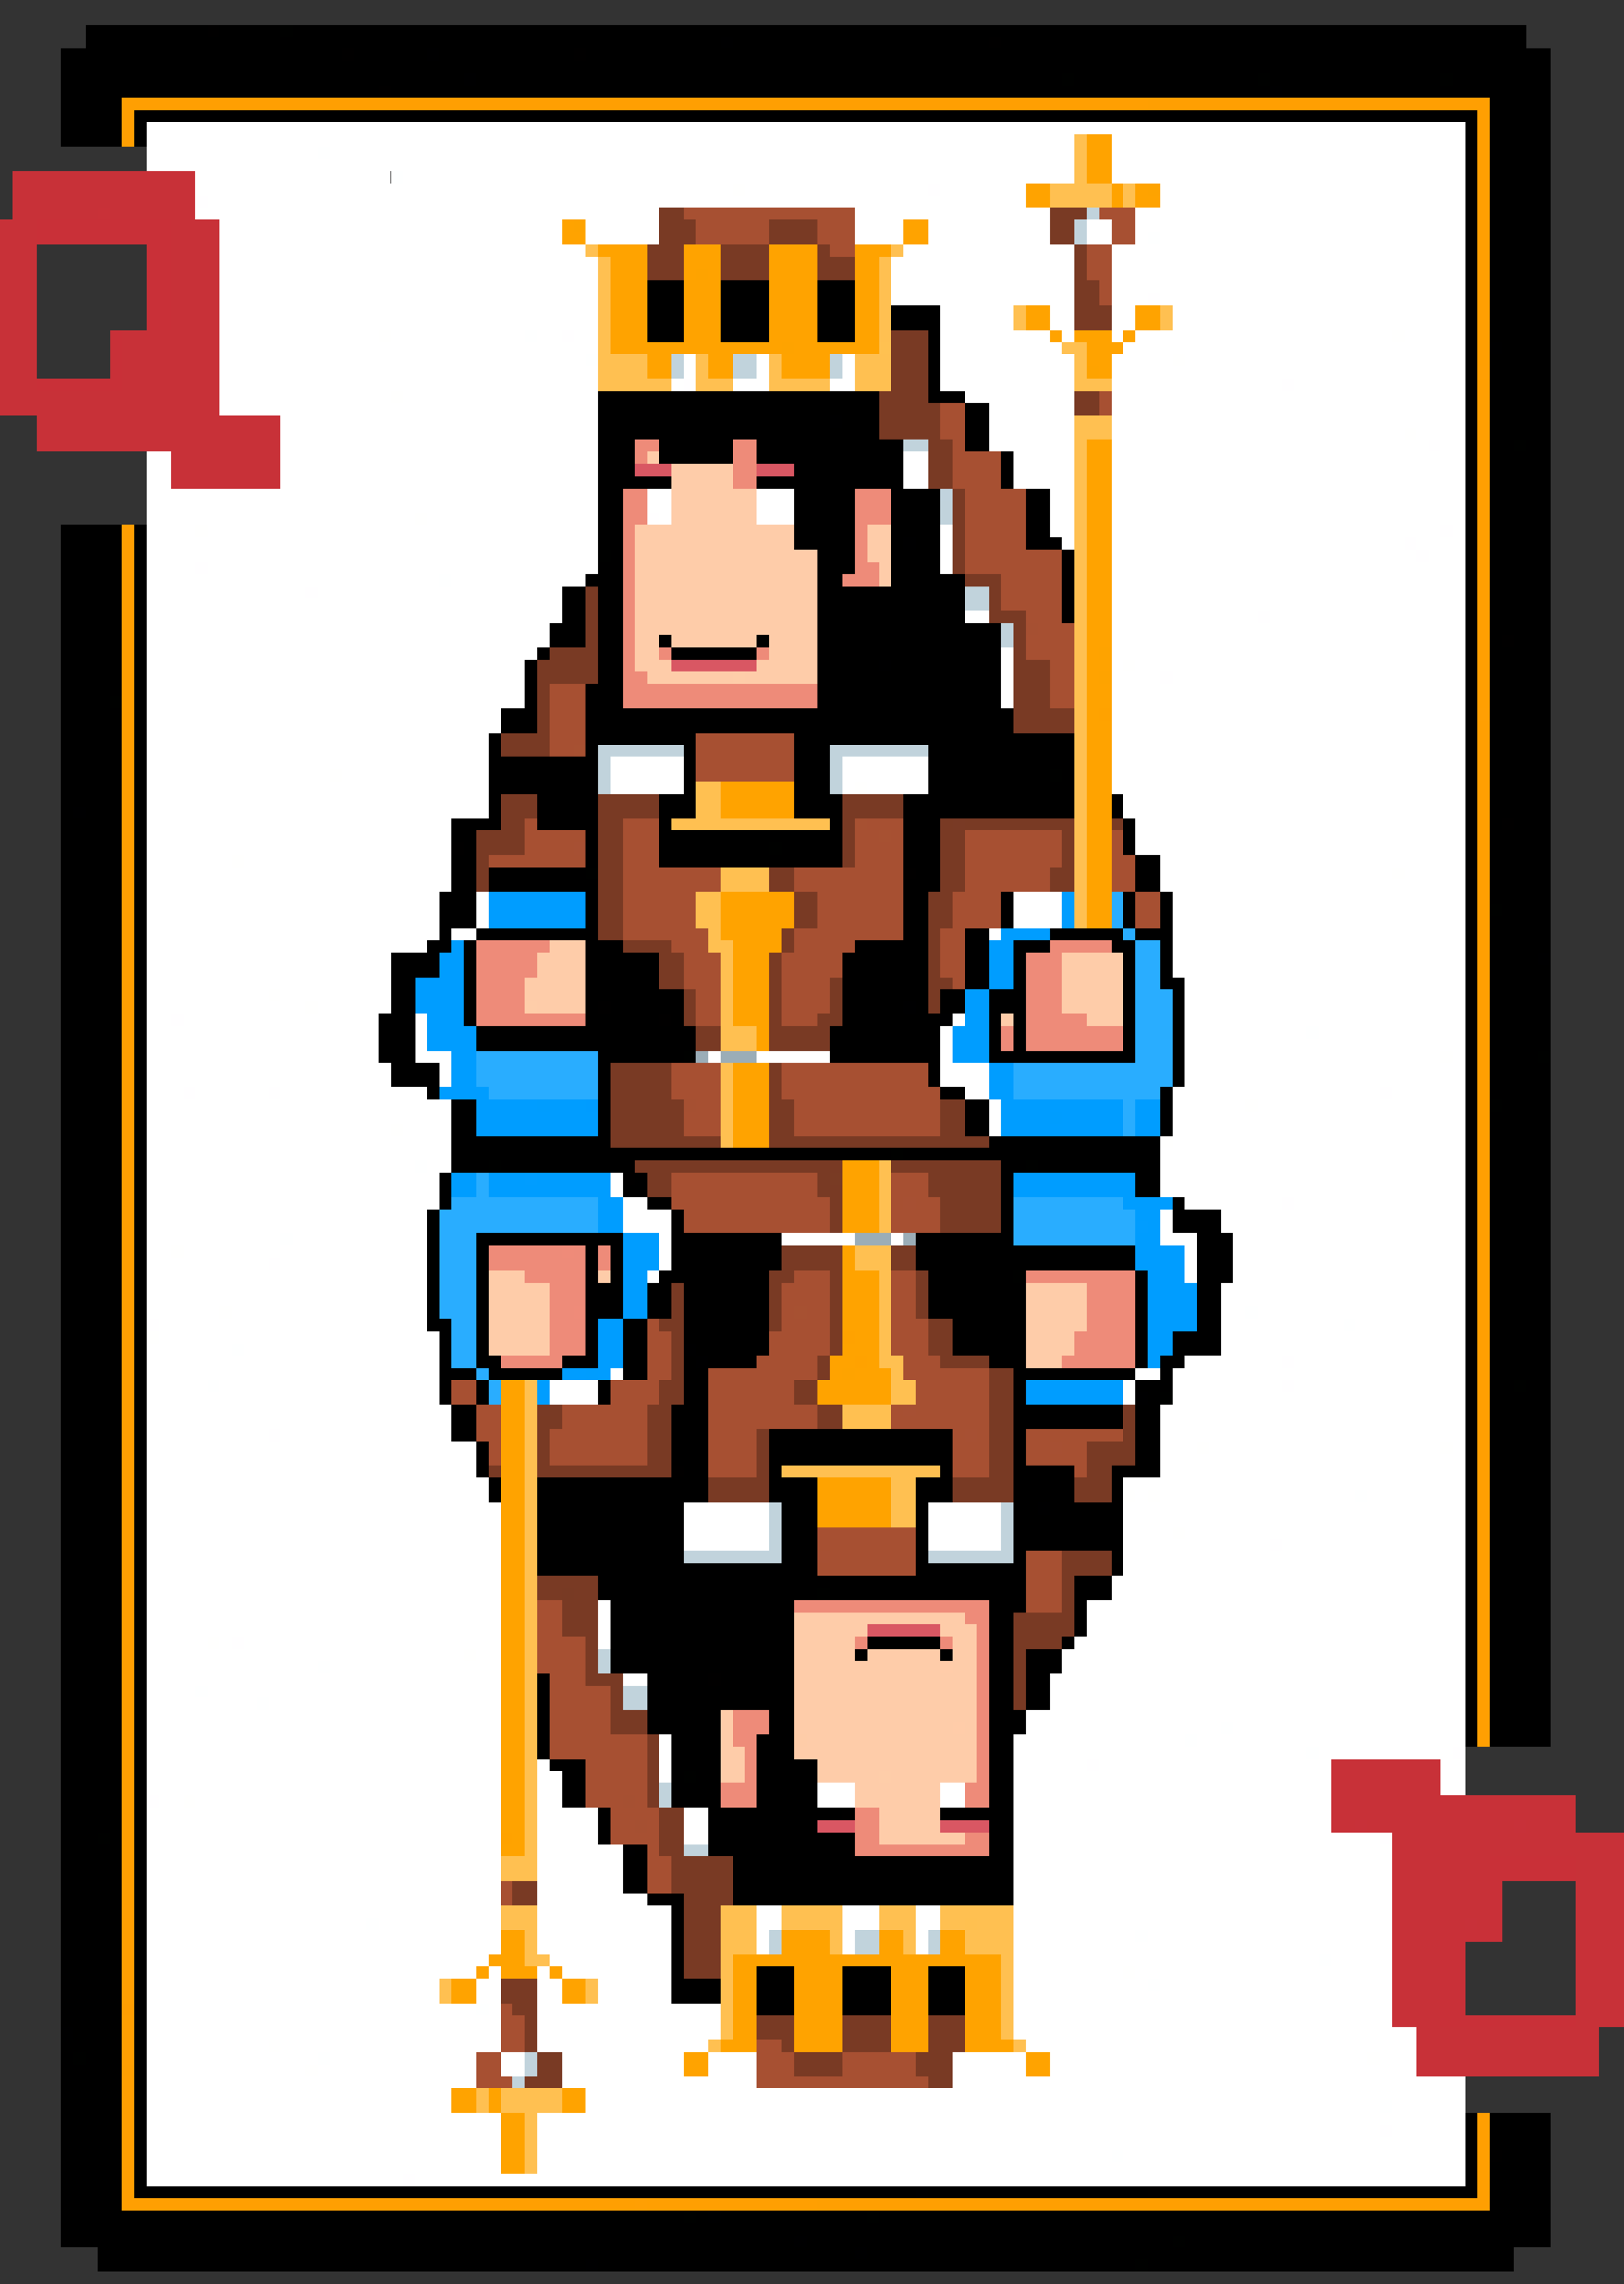 <svg xmlns="http://www.w3.org/2000/svg" viewBox="0 -0.5 133 187" shape-rendering="crispEdges">
<rect x="0" y="-0.5" width="133" height="187" fill="#333333" stroke="none"/>
<path stroke="#000000" d="M7 2h10M18 2h5M24 2h101M7 3h52M60 3h21M82 3h43M5 4h23M29 4h6M36 4h11M48 4h79M5 5h122M5 6h33M39 6h48M88 6h15M104 6h14M119 6h8M5 7h26M32 7h72M105 7h22M5 8h5M122 8h5M5 9h5M11 9h110M122 9h5M5 10h5M11 10h1M120 10h1M122 10h5M5 11h5M11 11h1M120 11h1M122 11h5M122 12h5M120 13h1M122 13h5M120 14h1M122 14h5M120 15h1M122 15h5M120 16h1M122 16h5M120 17h1M122 17h5M120 18h1M122 18h5M120 19h1M122 19h5M120 20h1M122 20h5M120 21h1M122 21h5M120 22h1M122 22h5M53 23h3M59 23h4M67 23h3M120 23h1M122 23h5M53 24h3M59 24h4M67 24h3M120 24h1M122 24h5M53 25h3M59 25h4M67 25h3M73 25h4M120 25h1M122 25h5M53 26h3M59 26h4M67 26h3M73 26h4M120 26h1M122 26h5M53 27h3M59 27h4M67 27h3M76 27h1M120 27h1M122 27h5M76 28h1M120 28h1M123 28h4M76 29h1M120 29h1M122 29h5M76 30h1M120 30h1M122 30h5M76 31h1M120 31h1M122 31h5M49 32h23M76 32h3M120 32h1M122 32h5M49 33h23M79 33h2M120 33h1M122 33h5M49 34h19M69 34h3M79 34h2M120 34h1M122 34h5M49 35h23M79 35h2M120 35h1M122 35h5M49 36h3M54 36h6M62 36h12M79 36h2M120 36h1M122 36h2M125 36h2M49 37h3M54 37h6M62 37h12M82 37h1M120 37h1M122 37h5M49 38h3M65 38h9M82 38h1M120 38h1M122 38h5M49 39h6M62 39h12M82 39h1M120 39h1M122 39h5M49 40h2M65 40h5M73 40h4M84 40h2M120 40h1M122 40h5M49 41h2M65 41h5M73 41h4M84 41h2M120 41h1M122 41h5M49 42h2M65 42h5M73 42h4M84 42h2M120 42h1M122 42h5M5 43h5M11 43h1M49 43h2M65 43h5M73 43h4M84 43h2M120 43h1M122 43h5M5 44h5M11 44h1M49 44h2M65 44h5M73 44h1M75 44h2M84 44h3M120 44h1M122 44h5M5 45h5M11 45h1M50 45h1M67 45h3M73 45h4M87 45h1M120 45h1M122 45h5M5 46h5M11 46h1M49 46h2M67 46h3M73 46h4M87 46h1M120 46h1M122 46h5M5 47h5M11 47h1M48 47h3M67 47h2M73 47h6M87 47h1M120 47h1M122 47h5M5 48h5M11 48h1M46 48h2M49 48h2M67 48h12M87 48h1M120 48h1M122 48h5M5 49h5M11 49h1M46 49h2M49 49h2M67 49h12M87 49h1M120 49h1M122 49h5M5 50h5M11 50h1M46 50h2M49 50h2M67 50h12M87 50h1M120 50h1M122 50h5M5 51h5M11 51h1M45 51h3M49 51h2M67 51h15M120 51h1M122 51h5M5 52h5M11 52h1M45 52h3M49 52h2M54 52h1M62 52h1M67 52h15M120 52h1M122 52h1M124 52h3M5 53h5M11 53h1M44 53h1M49 53h2M55 53h7M67 53h15M120 53h1M122 53h5M5 54h5M11 54h1M43 54h1M49 54h2M67 54h5M73 54h9M120 54h1M122 54h5M5 55h5M11 55h1M43 55h1M49 55h2M67 55h15M120 55h1M122 55h5M5 56h5M11 56h1M43 56h1M48 56h3M67 56h15M120 56h1M122 56h5M5 57h4M11 57h1M43 57h1M48 57h3M67 57h15M120 57h1M122 57h5M5 58h5M11 58h1M41 58h3M48 58h35M120 58h1M122 58h5M5 59h5M11 59h1M41 59h3M48 59h35M120 59h1M122 59h5M5 60h5M11 60h1M40 60h1M48 60h9M65 60h23M120 60h1M122 60h5M5 61h5M11 61h1M40 61h1M48 61h1M56 61h1M65 61h3M76 61h12M120 61h1M122 61h5M5 62h5M11 62h1M40 62h9M56 62h1M65 62h3M76 62h12M120 62h1M122 62h5M5 63h5M11 63h1M40 63h9M56 63h1M65 63h3M76 63h10M87 63h1M120 63h1M122 63h5M5 64h5M11 64h1M40 64h9M56 64h1M65 64h3M76 64h12M120 64h1M122 64h5M5 65h5M11 65h1M40 65h1M44 65h5M54 65h3M65 65h4M74 65h14M91 65h1M120 65h1M122 65h5M5 66h1M7 66h3M11 66h1M40 66h1M44 66h5M54 66h3M65 66h4M74 66h14M91 66h1M120 66h1M122 66h5M5 67h5M11 67h1M37 67h4M44 67h5M54 67h1M68 67h1M74 67h3M92 67h1M120 67h1M122 67h1M124 67h3M5 68h5M11 68h1M37 68h2M48 68h1M54 68h15M74 68h3M92 68h1M120 68h1M122 68h5M5 69h5M11 69h1M38 69h1M48 69h1M54 69h9M64 69h5M74 69h3M92 69h1M120 69h1M122 69h5M5 70h5M11 70h1M37 70h2M48 70h1M54 70h15M74 70h3M93 70h2M120 70h1M122 70h5M5 71h5M11 71h1M37 71h2M40 71h8M75 71h2M93 71h2M122 71h5M5 72h5M11 72h1M37 72h2M40 72h9M74 72h3M93 72h2M120 72h1M122 72h5M5 73h5M11 73h1M36 73h3M48 73h1M74 73h2M82 73h1M95 73h1M120 73h1M122 73h5M5 74h5M11 74h1M36 74h3M48 74h1M74 74h2M82 74h1M92 74h1M95 74h1M120 74h1M123 74h4M5 75h5M11 75h1M36 75h3M48 75h1M74 75h2M82 75h1M92 75h1M95 75h1M120 75h1M122 75h5M5 76h5M11 76h1M36 76h1M39 76h10M74 76h2M79 76h2M86 76h6M93 76h3M120 76h1M122 76h5M5 77h5M11 77h1M35 77h2M38 77h1M48 77h3M70 77h6M79 77h2M83 77h2M91 77h2M95 77h1M120 77h1M122 77h5M5 78h5M11 78h1M32 78h4M38 78h1M48 78h6M69 78h7M79 78h2M83 78h1M92 78h1M95 78h1M120 78h1M122 78h4M5 79h5M11 79h1M32 79h4M38 79h1M48 79h6M69 79h7M79 79h2M83 79h1M92 79h1M95 79h1M120 79h1M122 79h5M5 80h5M11 80h1M32 80h2M38 80h1M48 80h6M69 80h7M79 80h2M83 80h1M92 80h1M95 80h2M120 80h1M122 80h5M5 81h5M11 81h1M32 81h2M38 81h1M48 81h8M69 81h7M77 81h2M81 81h3M92 81h1M96 81h1M120 81h1M122 81h5M5 82h5M11 82h1M32 82h2M38 82h1M48 82h1M50 82h6M69 82h5M75 82h1M77 82h2M81 82h3M92 82h1M96 82h1M120 82h1M122 82h5M5 83h5M11 83h1M31 83h3M38 83h1M48 83h6M55 83h1M69 83h8M81 83h1M83 83h1M92 83h1M96 83h1M120 83h1M122 83h5M5 84h5M11 84h1M31 84h3M39 84h18M68 84h9M81 84h1M83 84h1M92 84h1M96 84h1M120 84h1M122 84h5M5 85h5M11 85h1M31 85h3M39 85h18M68 85h9M81 85h1M83 85h1M92 85h1M96 85h1M120 85h1M122 85h5M5 86h5M11 86h1M31 86h3M49 86h7M68 86h9M81 86h12M96 86h1M120 86h1M122 86h4M5 87h5M11 87h1M32 87h4M49 87h1M76 87h1M96 87h1M120 87h1M122 87h5M5 88h5M11 88h1M32 88h4M49 88h1M76 88h1M96 88h1M120 88h1M122 88h5M5 89h5M11 89h1M35 89h1M49 89h1M77 89h2M95 89h1M120 89h1M122 89h5M5 90h5M11 90h1M37 90h2M49 90h1M79 90h2M95 90h1M120 90h1M123 90h4M5 91h5M11 91h1M37 91h2M49 91h1M79 91h2M95 91h1M120 91h1M122 91h5M5 92h5M11 92h1M37 92h2M49 92h1M79 92h2M95 92h1M120 92h1M122 92h5M5 93h5M11 93h1M37 93h13M81 93h14M120 93h1M122 93h5M5 94h5M11 94h1M37 94h36M74 94h21M120 94h1M122 94h5M5 95h5M11 95h1M37 95h3M41 95h11M82 95h2M85 95h10M120 95h1M122 95h5M5 96h5M11 96h1M36 96h1M52 96h1M82 96h1M93 96h2M120 96h1M122 96h5M5 97h5M11 97h1M36 97h1M51 97h2M82 97h1M93 97h2M120 97h1M122 97h5M5 98h5M11 98h1M36 98h1M53 98h2M82 98h1M96 98h1M120 98h1M122 98h5M5 99h5M11 99h1M35 99h1M55 99h1M82 99h1M96 99h4M120 99h1M122 99h5M5 100h5M11 100h1M35 100h1M55 100h1M82 100h1M96 100h4M120 100h1M122 100h5M5 101h5M11 101h1M35 101h1M39 101h12M55 101h9M75 101h8M98 101h3M120 101h1M122 101h5M5 102h5M11 102h1M35 102h1M39 102h1M48 102h1M50 102h1M55 102h9M75 102h18M98 102h3M120 102h1M122 102h5M5 103h5M11 103h1M35 103h1M39 103h1M48 103h1M50 103h1M55 103h9M75 103h18M98 103h3M120 103h1M122 103h5M5 104h5M11 104h1M35 104h1M39 104h1M48 104h1M50 104h1M54 104h9M76 104h7M93 104h1M98 104h3M120 104h1M122 104h5M5 105h5M11 105h1M35 105h1M39 105h1M48 105h3M53 105h2M56 105h7M76 105h8M93 105h1M98 105h2M120 105h1M122 105h5M5 106h5M11 106h1M35 106h1M39 106h1M48 106h3M53 106h2M56 106h7M76 106h8M93 106h1M98 106h2M120 106h1M122 106h5M5 107h5M11 107h1M35 107h1M39 107h1M48 107h3M53 107h2M56 107h7M76 107h8M93 107h1M98 107h2M120 107h1M122 107h5M5 108h5M11 108h1M35 108h2M39 108h1M48 108h1M51 108h2M56 108h7M78 108h6M93 108h1M98 108h2M120 108h1M122 108h5M5 109h5M11 109h1M36 109h1M39 109h1M48 109h1M51 109h2M56 109h7M78 109h6M93 109h1M96 109h4M120 109h1M122 109h5M5 110h5M11 110h1M36 110h1M39 110h1M48 110h1M51 110h2M57 110h6M78 110h6M93 110h1M96 110h4M122 110h5M5 111h5M11 111h1M36 111h1M39 111h2M46 111h3M51 111h2M56 111h1M58 111h4M81 111h3M93 111h1M95 111h2M120 111h1M122 111h5M5 112h5M11 112h1M36 112h3M40 112h6M51 112h2M56 112h2M83 112h10M95 112h1M120 112h1M122 112h5M5 113h5M11 113h1M36 113h1M39 113h1M49 113h1M56 113h2M83 113h1M93 113h3M120 113h1M122 113h2M125 113h2M5 114h5M11 114h1M36 114h1M39 114h1M49 114h1M56 114h2M83 114h1M94 114h1M120 114h1M122 114h5M5 115h5M11 115h1M37 115h2M55 115h3M83 115h9M93 115h2M120 115h1M122 115h5M5 116h5M11 116h1M37 116h2M55 116h3M83 116h9M93 116h2M120 116h1M122 116h5M5 117h5M11 117h1M37 117h2M55 117h3M63 117h15M83 117h1M93 117h2M120 117h1M122 117h5M5 118h5M11 118h1M39 118h1M55 118h3M63 118h15M83 118h1M93 118h2M120 118h1M122 118h5M5 119h5M11 119h1M39 119h1M55 119h3M63 119h15M83 119h1M93 119h2M120 119h1M122 119h5M5 120h5M11 120h1M39 120h1M56 120h2M63 120h1M77 120h1M83 120h5M91 120h4M120 120h1M122 120h5M5 121h5M11 121h1M40 121h1M44 121h14M63 121h4M75 121h3M83 121h5M91 121h1M120 121h1M122 121h5M5 122h5M11 122h1M40 122h1M44 122h14M63 122h4M75 122h3M83 122h5M91 122h1M120 122h1M122 122h5M5 123h5M11 123h1M44 123h12M64 123h3M75 123h1M83 123h2M86 123h6M120 123h1M122 123h5M5 124h5M11 124h1M44 124h12M64 124h3M75 124h1M83 124h9M120 124h1M122 124h5M5 125h5M11 125h1M44 125h12M64 125h3M75 125h1M83 125h9M120 125h1M122 125h5M5 126h5M11 126h1M44 126h12M64 126h3M75 126h1M83 126h9M120 126h1M122 126h5M5 127h5M11 127h1M44 127h12M64 127h3M75 127h1M83 127h1M120 127h1M122 127h5M5 128h5M11 128h1M44 128h23M75 128h9M91 128h1M120 128h1M122 128h5M5 129h5M11 129h1M49 129h35M88 129h3M120 129h1M122 129h5M5 130h5M11 130h1M49 130h18M68 130h16M88 130h3M120 130h1M122 130h5M5 131h5M11 131h1M50 131h15M81 131h3M88 131h1M120 131h1M122 131h5M5 132h5M11 132h1M50 132h15M81 132h2M88 132h1M120 132h1M122 132h5M5 133h5M11 133h1M50 133h15M81 133h2M88 133h1M120 133h1M122 133h5M5 134h5M11 134h1M50 134h15M71 134h6M81 134h2M87 134h1M120 134h1M122 134h5M5 135h5M11 135h1M50 135h15M70 135h1M77 135h1M81 135h2M84 135h3M120 135h1M122 135h5M5 136h5M11 136h1M50 136h15M81 136h2M84 136h3M120 136h1M122 136h5M5 137h5M11 137h1M44 137h1M53 137h5M59 137h6M81 137h2M84 137h2M120 137h1M122 137h5M5 138h5M11 138h1M44 138h1M53 138h12M81 138h2M84 138h2M120 138h1M122 138h5M5 139h5M11 139h1M44 139h1M53 139h12M81 139h2M84 139h2M120 139h1M122 139h5M5 140h5M11 140h1M44 140h1M53 140h6M63 140h2M81 140h3M120 140h1M122 140h5M5 141h5M11 141h1M44 141h1M53 141h6M63 141h2M81 141h3M120 141h1M122 141h5M5 142h5M11 142h1M44 142h1M55 142h4M62 142h3M81 142h2M120 142h1M122 142h5M5 143h5M11 143h1M44 143h1M55 143h4M62 143h3M81 143h2M5 144h5M11 144h1M45 144h3M55 144h4M62 144h5M81 144h2M5 145h5M11 145h1M46 145h2M55 145h1M57 145h2M62 145h5M81 145h2M5 146h5M11 146h1M46 146h2M55 146h4M62 146h5M81 146h2M5 147h5M11 147h1M46 147h2M55 147h4M62 147h5M81 147h2M5 148h5M11 148h1M49 148h1M58 148h11M77 148h6M5 149h5M11 149h1M49 149h1M58 149h9M81 149h2M5 150h3M9 150h1M11 150h1M49 150h1M58 150h12M81 150h2M5 151h5M11 151h1M52 151h1M58 151h12M81 151h2M5 152h5M11 152h1M51 152h2M60 152h23M5 153h5M11 153h1M51 153h2M60 153h23M5 154h5M11 154h1M51 154h2M60 154h23M5 155h5M11 155h1M53 155h3M60 155h23M5 156h5M11 156h1M55 156h1M5 157h5M11 157h1M55 157h1M5 158h5M11 158h1M55 158h1M5 159h5M11 159h1M55 159h1M5 160h5M11 160h1M55 160h1M5 161h5M11 161h1M55 161h1M62 161h3M69 161h4M76 161h3M5 162h5M11 162h1M55 162h4M62 162h3M69 162h4M76 162h3M5 163h5M11 163h1M55 163h4M62 163h3M69 163h4M76 163h3M5 164h5M11 164h1M62 164h3M69 164h4M76 164h3M5 165h5M11 165h1M6 166h4M11 166h1M5 167h5M11 167h1M5 168h1M7 168h3M11 168h1M5 169h5M11 169h1M5 170h5M11 170h1M5 171h5M11 171h1M5 172h5M11 172h1M5 173h5M11 173h1M120 173h1M122 173h5M5 174h5M11 174h1M120 174h1M122 174h5M5 175h5M11 175h1M120 175h1M122 175h5M5 176h5M11 176h1M120 176h1M123 176h4M5 177h5M11 177h1M120 177h1M122 177h5M5 178h5M11 178h1M120 178h1M122 178h5M5 179h5M11 179h64M76 179h18M95 179h26M122 179h5M5 180h5M122 180h5M5 181h51M57 181h1M59 181h12M72 181h55M5 182h122M5 183h60M66 183h30M97 183h30M8 184h62M71 184h53M8 185h40M49 185h44M94 185h30" />
<path stroke="#010000" d="M17 2h1M81 3h1M28 4h1M47 4h1M31 7h1M120 12h1M123 52h1M123 67h1M37 69h1M74 71h1M120 71h1M92 73h1M49 82h1M54 83h1M51 96h1M55 120h1M58 137h1M69 148h1M122 176h1M94 179h1" />
<path stroke="#000100" d="M23 2h1M87 6h1M103 6h1M118 6h1M124 36h1M49 45h1M9 57h1M86 63h1M63 69h1M48 71h1M122 74h1M56 86h1M126 86h1M122 90h1M73 94h1M40 95h1M84 95h1M83 104h1M124 113h1M95 114h1M91 127h1M67 130h1M56 145h1M8 150h1M6 168h1M56 181h1M71 181h1M96 183h1M93 185h1" />
<path stroke="#000001" d="M59 3h1M35 4h1M38 6h1M104 7h1M122 28h1M68 34h1M74 44h1M72 54h1M6 66h1M85 77h1M126 78h1M74 82h1M77 83h1M56 110h1M120 110h1M57 111h1M93 114h1M85 123h1M51 151h1M5 166h1M75 179h1M58 181h1M65 183h1M70 184h1M48 185h1" />
<path stroke="#ff9f02" d="M10 8h84M95 8h27M10 9h1M121 9h1M10 10h1M121 10h1M10 11h1M121 11h1M121 12h1M121 13h1M121 14h1M121 15h1M121 16h1M121 17h1M121 18h1M121 19h1M121 20h1M121 21h1M121 22h1M121 23h1M121 24h1M121 25h1M121 26h1M121 27h1M121 28h1M121 29h1M121 31h1M121 32h1M121 33h1M121 34h1M121 35h1M121 36h1M121 37h1M121 38h1M121 39h1M121 40h1M121 41h1M121 42h1M10 43h1M121 43h1M10 44h1M121 44h1M10 45h1M121 45h1M10 46h1M121 46h1M10 47h1M121 47h1M10 48h1M121 48h1M10 49h1M121 49h1M10 50h1M121 50h1M10 51h1M121 51h1M10 52h1M121 52h1M10 53h1M121 53h1M10 54h1M121 54h1M10 55h1M121 55h1M10 56h1M121 56h1M10 57h1M121 57h1M10 58h1M10 59h1M121 59h1M10 60h1M121 60h1M10 61h1M121 61h1M10 62h1M121 62h1M10 63h1M121 63h1M10 64h1M121 64h1M10 65h1M121 65h1M10 66h1M121 66h1M10 67h1M121 67h1M10 68h1M121 68h1M10 69h1M121 69h1M10 70h1M121 70h1M10 71h1M121 71h1M10 72h1M121 72h1M10 73h1M121 73h1M10 74h1M121 74h1M10 75h1M121 75h1M10 76h1M121 76h1M10 77h1M121 77h1M10 78h1M121 78h1M10 79h1M121 79h1M10 80h1M121 80h1M10 81h1M121 81h1M10 82h1M121 82h1M10 83h1M121 83h1M10 84h1M121 84h1M10 85h1M121 85h1M10 86h1M121 86h1M10 87h1M121 87h1M10 88h1M121 88h1M10 89h1M121 89h1M10 90h1M121 90h1M10 91h1M121 91h1M10 92h1M121 92h1M10 93h1M121 93h1M10 94h1M121 94h1M10 95h1M121 95h1M10 96h1M121 96h1M10 97h1M121 97h1M10 98h1M121 98h1M10 99h1M121 99h1M10 100h1M121 100h1M10 101h1M121 101h1M10 102h1M121 102h1M10 103h1M121 103h1M10 104h1M121 104h1M10 105h1M121 105h1M10 106h1M121 106h1M10 107h1M121 107h1M10 108h1M121 108h1M10 109h1M121 109h1M10 110h1M121 110h1M10 111h1M121 111h1M10 112h1M121 112h1M10 113h1M121 113h1M10 114h1M121 114h1M10 115h1M121 115h1M10 116h1M121 116h1M10 117h1M121 117h1M10 118h1M121 118h1M10 119h1M121 119h1M10 120h1M121 120h1M10 121h1M121 121h1M10 122h1M121 122h1M10 123h1M121 123h1M10 124h1M121 124h1M10 125h1M121 125h1M10 126h1M121 126h1M10 127h1M121 127h1M10 128h1M121 128h1M10 129h1M121 129h1M10 130h1M121 130h1M10 131h1M121 131h1M10 132h1M121 132h1M10 133h1M121 133h1M10 134h1M121 134h1M10 135h1M121 135h1M10 136h1M121 136h1M10 137h1M121 137h1M10 138h1M121 138h1M10 139h1M121 139h1M10 140h1M121 140h1M10 141h1M121 141h1M10 142h1M121 142h1M10 143h1M10 144h1M10 145h1M10 146h1M10 147h1M10 148h1M10 149h1M10 150h1M10 151h1M10 152h1M10 153h1M10 154h1M10 155h1M10 157h1M10 158h1M10 159h1M10 160h1M10 161h1M10 162h1M10 163h1M10 165h1M10 166h1M10 167h1M10 168h1M10 170h1M10 171h1M10 172h1M10 173h1M121 173h1M10 174h1M121 174h1M10 175h1M121 175h1M10 176h1M121 176h1M10 177h1M121 177h1M10 178h1M121 178h1M10 179h1M121 179h1M10 180h42M53 180h14M68 180h54" />
<path stroke="#fe9f02" d="M94 8h1M10 169h1M67 180h1" />
<path stroke="#ffffff" d="M12 10h108M12 11h76M91 11h29M12 12h14M27 12h61M91 12h29M12 13h76M91 13h29M16 14h16M33 14h55M91 14h29M16 15h44M61 15h15M77 15h7M95 15h25M17 16h67M95 16h25M16 17h38M70 17h16M93 17h27M18 18h28M48 18h6M70 18h4M76 18h10M89 18h2M93 18h27M18 19h28M48 19h6M70 19h4M76 19h10M89 19h2M93 19h1M95 19h25M18 20h30M74 20h14M91 20h29M18 21h31M73 21h15M91 21h29M18 22h31M73 22h15M91 22h29M18 23h31M73 23h15M91 23h29M18 24h31M73 24h15M91 24h3M95 24h25M18 25h31M77 25h6M86 25h2M91 25h2M96 25h24M18 26h31M77 26h6M86 26h2M91 26h2M96 26h24M18 27h13M32 27h11M44 27h2M47 27h2M77 27h9M87 27h1M91 27h1M93 27h21M115 27h5M18 28h31M77 28h10M92 28h28M18 29h30M56 29h1M62 29h1M69 29h1M77 29h11M91 29h5M97 29h23M18 30h31M56 30h1M62 30h1M69 30h1M77 30h11M91 30h29M18 31h31M55 31h1M60 31h3M68 31h2M77 31h11M91 31h14M106 31h14M18 32h14M33 32h16M79 32h9M91 32h29M18 33h31M81 33h7M91 33h29M23 34h26M81 34h7M91 34h29M23 35h26M81 35h7M91 35h24M116 35h4M23 36h26M81 36h7M91 36h26M118 36h2M12 37h2M23 37h26M74 37h2M83 37h5M91 37h29M12 38h2M23 38h26M74 38h2M83 38h5M91 38h29M12 39h2M23 39h26M74 39h2M83 39h5M91 39h29M12 40h37M53 40h2M62 40h3M86 40h2M91 40h29M12 41h37M53 41h2M62 41h3M86 41h2M91 41h29M12 42h22M35 42h14M54 42h1M62 42h3M86 42h2M91 42h29M12 43h4M17 43h32M77 43h1M86 43h2M91 43h27M119 43h1M12 44h37M77 44h1M87 44h1M91 44h24M116 44h4M12 45h37M77 45h1M91 45h25M117 45h3M12 46h4M17 46h32M77 46h1M91 46h29M12 47h24M37 47h11M91 47h29M12 48h13M26 48h20M91 48h29M12 49h34M91 49h29M12 50h34M79 50h2M91 50h12M104 50h16M12 51h33M91 51h29M12 52h33M91 52h29M12 53h32M82 53h1M91 53h29M12 54h31M82 54h1M91 54h1M93 54h27M12 55h31M82 55h1M91 55h4M96 55h24M12 56h31M82 56h1M91 56h29M12 57h31M82 57h1M91 57h29M12 58h29M91 58h29M12 59h29M91 59h29M12 60h28M91 60h29M12 61h28M91 61h29M12 62h28M50 62h6M69 62h7M91 62h29M12 63h15M28 63h12M50 63h6M69 63h7M91 63h29M12 64h28M50 64h6M69 64h1M71 64h5M91 64h29M12 65h28M92 65h28M12 66h28M92 66h28M12 67h25M93 67h27M12 68h25M93 68h27M12 69h25M93 69h27M12 70h7M20 70h17M95 70h25M12 71h25M95 71h19M115 71h5M12 72h25M95 72h25M12 73h24M39 73h1M83 73h4M96 73h24M12 74h24M39 74h1M83 74h4M96 74h24M12 75h24M39 75h1M83 75h4M96 75h24M12 76h24M37 76h2M81 76h1M96 76h24M12 77h23M96 77h24M12 78h20M96 78h24M12 79h20M96 79h24M12 80h20M97 80h23M12 81h10M23 81h9M97 81h23M12 82h13M26 82h6M97 82h23M12 83h2M15 83h16M34 83h1M78 83h1M97 83h23M12 84h19M34 84h1M77 84h1M97 84h10M108 84h12M12 85h19M34 85h1M77 85h1M97 85h23M12 86h19M34 86h3M58 86h1M62 86h6M77 86h1M97 86h21M119 86h1M12 87h20M36 87h1M77 87h4M97 87h23M12 88h20M36 88h1M77 88h4M97 88h23M12 89h3M16 89h6M23 89h12M79 89h2M96 89h17M114 89h6M12 90h25M81 90h1M96 90h6M103 90h17M12 91h25M81 91h1M96 91h24M12 92h20M33 92h4M81 92h1M96 92h24M12 93h25M96 93h24M12 94h25M95 94h25M12 95h22M35 95h2M95 95h25M12 96h24M50 96h1M95 96h25M12 97h24M50 97h1M95 97h25M12 98h24M51 98h2M97 98h8M106 98h14M12 99h23M51 99h4M95 99h1M100 99h20M12 100h23M51 100h4M95 100h1M100 100h20M12 101h11M24 101h11M54 101h1M64 101h6M73 101h1M95 101h3M101 101h19M12 102h2M15 102h20M54 102h1M97 102h1M101 102h19M12 103h10M23 103h12M54 103h1M97 103h1M101 103h19M12 104h23M53 104h1M97 104h1M101 104h19M12 105h23M100 105h20M12 106h23M100 106h20M12 107h6M19 107h16M100 107h2M103 107h17M13 108h22M100 108h10M111 108h9M13 109h23M100 109h20M12 110h7M20 110h16M100 110h20M12 111h24M97 111h8M106 111h14M12 112h24M50 112h1M93 112h2M96 112h24M12 113h5M18 113h18M45 113h4M92 113h1M96 113h9M106 113h14M12 114h24M45 114h4M92 114h1M96 114h24M12 115h25M95 115h25M12 116h25M95 116h25M12 117h10M23 117h14M95 117h25M12 118h27M95 118h3M99 118h19M119 118h1M12 119h27M95 119h25M12 120h27M95 120h25M12 121h28M92 121h28M12 122h28M93 122h1M95 122h16M112 122h8M12 123h29M56 123h7M76 123h6M92 123h28M12 124h29M56 124h7M76 124h6M92 124h28M12 125h29M56 125h7M76 125h6M92 125h4M97 125h23M12 126h29M56 126h7M76 126h6M92 126h12M105 126h15M12 127h29M92 127h28M12 128h29M92 128h28M12 129h29M91 129h29M12 130h29M91 130h29M12 131h29M49 131h1M89 131h31M12 132h29M49 132h1M89 132h31M12 133h29M49 133h1M89 133h31M12 134h5M18 134h1M20 134h21M49 134h1M88 134h32M12 135h26M39 135h2M87 135h33M12 136h14M27 136h14M87 136h33M12 137h29M51 137h2M86 137h34M12 138h4M17 138h24M86 138h34M12 139h9M22 139h19M86 139h34M12 140h29M84 140h36M12 141h29M84 141h16M101 141h19M12 142h29M54 142h1M83 142h14M98 142h22M12 143h29M54 143h1M83 143h24M108 143h11M12 144h29M44 144h1M54 144h1M83 144h6M90 144h19M118 144h2M12 145h29M44 145h2M54 145h1M83 145h26M118 145h2M12 146h29M44 146h2M67 146h3M77 146h2M83 146h26M118 146h2M13 147h2M16 147h25M44 147h2M67 147h3M77 147h2M83 147h26M12 148h29M44 148h5M56 148h2M83 148h26M12 149h29M44 149h5M56 149h2M83 149h26M12 150h29M44 150h5M56 150h2M83 150h30M12 151h29M44 151h7M83 151h31M12 152h29M44 152h7M83 152h31M12 153h29M44 153h7M83 153h31M12 154h29M44 154h7M83 154h31M12 155h29M44 155h9M83 155h31M12 156h29M44 156h11M62 156h2M69 156h3M75 156h2M83 156h31M12 157h18M31 157h10M44 157h11M62 157h2M69 157h3M75 157h2M83 157h31M12 158h29M44 158h11M62 158h1M69 158h1M75 158h1M83 158h10M94 158h20M12 159h29M44 159h11M62 159h1M69 159h1M75 159h1M83 159h31M12 160h28M45 160h10M83 160h25M109 160h5M12 161h27M40 161h1M44 161h1M46 161h9M83 161h9M93 161h21M12 162h24M39 162h2M44 162h2M49 162h6M83 162h11M95 162h19M12 163h24M39 163h2M44 163h2M49 163h6M83 163h31M12 164h27M40 164h1M44 164h15M83 164h31M12 165h29M44 165h15M83 165h31M12 166h29M44 166h15M83 166h33M12 167h10M23 167h18M44 167h14M84 167h32M12 168h14M27 168h12M41 168h2M46 168h10M58 168h4M78 168h6M86 168h26M113 168h3M12 169h13M26 169h13M41 169h2M46 169h10M58 169h4M78 169h6M86 169h30M12 170h27M46 170h16M78 170h42M12 171h25M48 171h72M12 172h25M48 172h65M114 172h6M12 173h29M44 173h76M12 174h29M44 174h69M114 174h6M12 175h29M44 175h76M12 176h29M44 176h47M92 176h28M12 177h29M44 177h76M12 178h21M34 178h86" />
<path stroke="#ffc051" d="M88 11h1M88 12h1M88 13h1M88 14h1M86 15h5M92 15h1M86 16h5M92 16h1M48 20h1M73 20h1M49 21h1M72 21h1M49 22h1M72 22h1M49 23h1M72 23h1M49 24h1M72 24h1M49 25h1M72 25h1M83 25h1M95 25h1M49 26h1M72 26h1M83 26h1M95 26h1M49 27h1M72 27h1M49 28h1M87 28h2M49 29h4M57 29h1M63 29h1M70 29h3M88 29h1M49 30h4M57 30h1M63 30h1M70 30h3M88 30h1M49 31h6M57 31h3M63 31h5M70 31h3M88 31h3M88 34h3M88 35h3M88 36h1M88 37h1M88 38h1M88 39h1M88 40h1M88 41h1M88 42h1M88 43h1M88 44h1M88 45h1M88 46h1M88 47h1M88 48h1M88 49h1M88 50h1M88 51h1M88 52h1M88 53h1M88 54h1M88 55h1M88 56h1M88 57h1M88 58h1M88 59h1M88 60h1M88 61h1M88 62h1M88 63h1M57 64h2M88 64h1M57 65h2M88 65h1M57 66h2M88 66h1M55 67h13M88 67h1M88 68h1M88 69h1M88 70h1M59 71h4M88 71h1M59 72h4M88 72h1M57 73h2M88 73h1M57 74h2M88 74h1M57 75h2M88 75h1M58 76h1M58 77h2M59 78h1M59 79h1M59 80h1M59 81h1M59 82h1M59 83h1M59 84h3M59 85h3M59 87h1M59 88h1M59 89h1M59 90h1M59 91h1M59 92h1M59 93h1M72 95h1M72 96h1M72 97h1M72 98h1M72 99h1M72 100h1M70 102h3M70 103h3M72 104h1M72 105h1M72 106h1M72 107h1M72 108h1M72 109h1M72 110h1M72 111h2M73 112h1M43 113h1M73 113h2M43 114h1M73 114h2M43 115h1M69 115h4M43 116h1M69 116h4M43 117h1M43 118h1M43 119h1M43 120h1M64 120h13M43 121h1M73 121h2M43 122h1M73 122h2M43 123h1M73 123h2M43 124h1M73 124h2M43 125h1M43 126h1M43 127h1M43 128h1M43 129h1M43 130h1M43 131h1M43 132h1M43 133h1M43 134h1M43 135h1M43 136h1M43 137h1M43 138h1M43 139h1M43 140h1M43 141h1M43 142h1M43 143h1M43 144h1M43 145h1M43 146h1M43 147h1M43 148h1M43 149h1M43 150h1M43 151h1M41 152h3M41 153h3M41 156h3M59 156h3M64 156h5M72 156h3M77 156h6M41 157h3M59 157h3M64 157h5M72 157h3M77 157h2M80 157h3M43 158h1M59 158h3M68 158h1M74 158h1M79 158h4M43 159h1M59 159h3M68 159h1M74 159h1M79 159h4M43 160h2M59 160h1M82 160h1M59 161h1M82 161h1M36 162h1M48 162h1M59 162h1M82 162h1M36 163h1M48 163h1M59 163h1M82 163h1M59 164h1M82 164h1M59 165h1M82 165h1M59 166h1M82 166h1M58 167h1M83 167h1M39 171h1M41 171h5M39 172h1M41 172h5M43 173h1M43 174h1M43 175h1M43 176h1M43 177h1" />
<path stroke="#ffa300" d="M89 11h2M89 12h2M89 13h2M89 14h2M84 15h2M91 15h1M93 15h1M84 16h2M91 16h1M93 16h2M46 18h1M74 18h2M46 19h2M74 19h2M49 20h4M56 20h3M63 20h4M70 20h3M50 21h3M56 21h3M63 21h4M70 21h2M50 22h3M56 22h1M58 22h1M63 22h4M70 22h2M50 23h3M56 23h3M63 23h4M70 23h2M50 24h3M56 24h3M63 24h4M70 24h2M50 25h3M56 25h3M63 25h4M70 25h2M84 25h2M93 25h2M50 26h3M56 26h3M63 26h4M70 26h2M84 26h2M93 26h2M50 27h3M56 27h3M63 27h4M70 27h2M86 27h1M88 27h3M92 27h1M50 28h14M65 28h7M89 28h3M53 29h2M58 29h2M64 29h4M89 29h2M53 30h2M58 30h2M64 30h4M90 30h1M89 36h2M89 37h2M89 38h2M89 39h2M89 40h2M89 41h2M89 42h2M89 43h2M89 44h2M89 45h2M89 46h2M89 47h2M89 48h2M89 49h2M89 50h2M89 51h2M89 52h2M89 53h1M89 54h2M89 55h1M89 56h2M89 57h2M89 58h1M89 59h2M89 60h2M89 61h2M89 62h2M89 63h2M59 64h6M89 64h2M59 65h6M89 65h2M59 66h6M89 66h2M89 67h2M89 68h2M89 69h2M89 70h2M89 71h2M89 72h2M59 73h6M89 73h2M59 74h6M89 74h2M59 75h6M89 75h2M59 76h5M60 77h4M60 78h3M60 79h3M60 80h3M60 81h3M60 82h3M60 83h3M62 84h1M62 85h1M60 87h3M60 88h3M60 89h3M60 90h3M60 91h3M60 92h3M60 93h3M69 95h3M69 96h3M69 97h3M69 98h3M69 99h3M69 100h3M69 102h1M69 103h1M69 104h3M69 105h3M69 106h3M69 107h3M69 108h3M70 109h2M69 110h3M68 111h2M71 111h1M68 112h1M70 112h3M41 113h2M67 113h6M41 114h2M67 114h6M41 115h2M41 116h2M41 117h2M41 118h2M41 119h2M41 120h2M41 121h2M67 121h6M41 122h2M67 122h6M41 123h2M67 123h6M41 124h2M67 124h6M41 125h2M41 126h2M41 127h2M41 128h2M41 129h2M41 130h2M41 131h2M41 132h2M41 133h2M41 134h2M41 135h2M41 136h2M41 137h2M41 138h2M41 139h2M41 140h2M41 141h2M41 142h2M41 143h2M41 144h2M41 145h2M41 146h2M41 147h2M41 148h2M41 149h2M42 150h1M41 151h2M41 158h2M64 158h4M72 158h2M77 158h2M41 159h2M64 159h4M72 159h2M77 159h2M40 160h3M60 160h22M39 161h1M41 161h3M45 161h1M60 161h2M65 161h4M73 161h3M79 161h3M37 162h2M46 162h2M60 162h2M65 162h4M73 162h3M79 162h3M37 163h2M46 163h2M60 163h2M65 163h4M73 163h3M79 163h3M60 164h2M65 164h4M73 164h3M79 164h3M60 165h2M65 165h4M73 165h3M79 165h3M60 166h2M65 166h4M73 166h3M79 166h3M59 167h3M65 167h4M73 167h3M79 167h4M56 168h2M84 168h2M56 169h2M84 169h2M37 171h2M40 171h1M46 171h2M37 172h2M40 172h1M46 172h2M41 173h2M41 174h2M41 175h2M41 176h2M41 177h2" />
<path stroke="#feffff" d="M26 12h1M32 14h1M94 19h1M43 27h1M48 29h1M36 47h1M107 84h1M34 95h1M23 101h1M102 107h1M110 108h1M19 110h1M17 113h1M111 122h1M26 136h1M16 138h1M21 139h1M100 141h1M97 142h1M107 143h1M30 157h1M93 158h1M108 160h1M94 162h1M39 164h1M26 168h1M113 172h1M91 176h1" />
<path stroke="#c83138" d="M1 14h15M1 15h15M1 16h15M1 17h7M9 17h7M0 18h3M14 18h4M0 19h3M14 19h4M0 20h3M14 20h4M0 21h3M14 21h4M0 22h3M14 22h4M0 23h3M14 23h4M0 24h3M14 24h4M0 25h3M14 25h4M0 26h3M14 26h4M0 27h3M10 27h8M0 28h3M10 28h8M0 29h3M10 29h8M0 30h3M10 30h8M0 31h3M10 31h8M0 32h18M0 33h18M3 34h20M3 35h20M3 36h20M14 37h9M14 38h9M14 39h9M109 144h9M109 145h9M109 146h9M109 147h20M109 148h20M109 149h2M112 149h12M125 149h4M114 150h19M114 151h19M114 152h8M129 152h4M114 153h8M129 153h4M114 154h8M129 154h4M114 155h8M129 155h4M114 156h8M129 156h4M114 157h6M121 157h1M129 157h4M114 158h4M129 158h4M114 159h4M129 159h4M114 160h4M129 160h4M114 161h4M129 161h4M114 162h4M129 162h4M114 163h4M129 163h4M114 164h4M129 164h4M114 165h4M129 165h4M116 166h15M116 167h15M116 168h15M116 169h15" />
<path stroke="#fffffe" d="M60 15h1M31 27h1M114 27h1M96 29h1M32 32h1M115 35h1M34 42h1M16 43h1M92 54h1M27 63h1M70 64h1M19 70h1M114 71h1M22 81h1M25 82h1M118 86h1M102 90h1M32 92h1M95 93h1M14 102h1M18 107h1M12 109h1M98 118h1M118 118h1M92 122h1M94 122h1M96 125h1M17 134h1M38 135h1M15 147h1M92 161h1M22 167h1M112 168h1M25 169h1" />
<path stroke="#fffeff" d="M76 15h1M16 16h1M94 24h1M46 27h1M56 31h1M105 31h1M117 36h1M53 42h1M118 43h1M115 44h1M116 45h1M16 46h1M25 48h1M103 50h1M95 55h1M14 83h1M15 89h1M22 89h1M113 89h1M105 98h1M22 103h1M12 108h1M105 111h1M105 113h1M22 117h1M104 126h1M19 134h1M119 143h1M89 144h1M12 147h1M113 150h1M113 174h1M33 178h1" />
<path stroke="#fea300" d="M94 15h1M47 18h1M57 22h1M64 28h1M89 30h1M90 53h1M90 55h1M69 112h1" />
<path stroke="#c93138" d="M8 17h1" />
<path stroke="#793a24" d="M54 17h2M86 17h3M54 18h3M63 18h4M86 18h2M54 19h3M63 19h4M86 19h2M53 20h3M59 20h4M67 20h1M88 20h1M53 21h3M59 21h4M67 21h3M88 21h1M53 22h3M59 22h4M67 22h3M88 22h1M88 23h2M88 24h2M88 25h3M88 26h3M73 27h3M73 28h3M73 29h3M73 30h3M73 31h3M72 32h4M88 32h2M72 33h5M88 33h2M72 34h5M72 35h5M76 36h2M76 37h2M76 38h2M76 39h2M78 40h1M78 41h1M78 42h1M78 43h1M78 44h1M78 45h1M78 46h1M79 47h3M48 48h1M81 48h1M48 49h1M81 49h1M48 50h1M81 50h3M48 51h1M83 51h1M48 52h1M83 52h1M45 53h4M83 53h1M44 54h5M83 54h3M44 55h5M83 55h3M44 56h1M83 56h3M44 57h1M83 57h3M44 58h1M83 58h5M44 59h1M83 59h5M41 60h4M41 61h4M41 65h3M49 65h5M69 65h5M41 66h3M49 66h5M69 66h5M41 67h2M49 67h2M69 67h1M77 67h1M79 67h9M91 67h1M39 68h4M49 68h2M69 68h1M77 68h2M87 68h1M39 69h4M49 69h2M69 69h1M77 69h2M87 69h1M39 70h1M49 70h2M69 70h1M77 70h2M87 70h1M39 71h1M49 71h2M63 71h2M77 71h2M86 71h2M39 72h1M49 72h2M63 72h2M77 72h2M86 72h2M49 73h2M65 73h2M76 73h2M49 74h2M65 74h2M76 74h2M49 75h2M65 75h2M76 75h2M49 76h2M64 76h1M76 76h1M51 77h4M64 77h1M76 77h1M54 78h2M63 78h1M76 78h1M54 79h2M63 79h1M76 79h1M54 80h2M63 80h1M68 80h1M76 80h2M56 81h1M63 81h1M68 81h1M76 81h1M56 82h1M63 82h1M68 82h1M76 82h1M56 83h1M63 83h1M67 83h2M57 84h2M63 84h5M57 85h2M63 85h5M50 87h5M63 87h1M50 88h5M63 88h1M50 89h5M63 89h1M50 90h6M63 90h2M77 90h2M50 91h6M63 91h2M77 91h2M50 92h6M63 92h2M77 92h2M50 93h9M63 93h18M52 95h17M73 95h9M53 96h2M67 96h1M76 96h6M53 97h2M67 97h2M76 97h6M68 98h1M77 98h5M68 99h1M77 99h5M68 100h1M77 100h5M64 102h5M73 102h2M64 103h5M73 103h2M63 104h2M68 104h1M75 104h1M55 105h1M63 105h1M68 105h1M75 105h1M55 106h1M63 106h1M68 106h1M75 106h1M55 107h1M63 107h1M68 107h1M75 107h1M54 108h2M63 108h1M68 108h1M76 108h2M55 109h1M68 109h1M76 109h2M55 110h1M68 110h1M76 110h2M55 111h1M67 111h1M77 111h4M55 112h1M67 112h1M81 112h2M54 113h2M65 113h2M81 113h2M54 114h2M65 114h2M81 114h2M45 115h1M53 115h2M67 115h2M81 115h2M92 115h1M44 116h2M53 116h2M67 116h2M81 116h2M92 116h1M44 117h1M53 117h2M62 117h1M81 117h2M92 117h1M44 118h1M53 118h2M62 118h1M81 118h2M89 118h4M44 119h1M53 119h2M62 119h1M81 119h2M89 119h4M40 120h1M44 120h11M62 120h1M81 120h2M89 120h2M58 121h5M78 121h5M88 121h3M58 122h5M78 122h5M88 122h3M87 127h4M87 128h4M44 129h5M87 129h1M44 130h2M47 130h2M87 130h1M46 131h3M87 131h1M46 132h3M83 132h5M46 133h3M83 133h5M48 134h1M83 134h4M48 135h1M83 135h1M48 136h1M83 136h1M48 137h3M83 137h1M50 138h1M83 138h1M50 139h1M83 139h1M50 140h3M50 141h3M53 142h1M53 143h1M53 144h1M53 145h1M53 146h1M53 147h1M54 148h2M54 149h2M54 150h2M54 151h2M55 152h5M55 153h5M42 154h2M55 154h5M42 155h2M56 155h4M56 156h3M56 157h3M56 158h3M56 159h3M56 160h3M56 161h3M41 162h3M41 163h3M42 164h2M43 165h1M62 165h3M69 165h4M76 165h3M43 166h1M62 166h3M69 166h4M76 166h3M43 167h1M64 167h1M69 167h4M76 167h3M44 168h2M65 168h4M75 168h3M44 169h2M65 169h4M75 169h3M43 170h3M76 170h2" />
<path stroke="#a75032" d="M56 17h14M90 17h3M57 18h6M67 18h3M91 18h2M57 19h6M67 19h3M91 19h2M68 20h2M89 20h2M89 21h2M89 22h2M90 23h1M90 24h1M90 32h1M77 33h2M90 33h1M77 34h2M77 35h2M78 36h1M78 37h4M78 38h4M78 39h4M79 40h5M79 41h5M79 42h5M79 43h5M79 44h5M79 45h8M79 46h8M82 47h5M82 48h5M82 49h5M84 50h3M85 51h3M84 52h4M84 53h4M86 54h2M86 55h2M45 56h3M86 56h2M45 57h3M86 57h2M45 58h3M45 59h3M45 60h3M57 60h8M45 61h2M57 61h8M57 62h8M57 63h8M43 67h1M51 67h3M71 67h3M43 68h5M51 68h3M70 68h2M73 68h1M79 68h8M91 68h1M43 69h4M51 69h3M70 69h4M79 69h8M91 69h1M40 70h8M51 70h3M70 70h4M79 70h8M91 70h2M51 71h8M65 71h9M79 71h7M91 71h2M51 72h8M65 72h9M79 72h7M91 72h2M51 73h6M67 73h7M78 73h4M93 73h2M51 74h6M67 74h7M78 74h4M93 74h2M51 75h6M67 75h7M78 75h4M93 75h2M51 76h7M65 76h9M77 76h2M55 77h3M65 77h5M77 77h2M56 78h3M64 78h5M77 78h2M56 79h3M64 79h5M77 79h2M56 80h3M64 80h4M78 80h1M57 81h2M64 81h4M57 82h2M64 82h4M57 83h2M64 83h3M55 87h4M64 87h12M55 88h4M64 88h12M55 89h4M64 89h13M57 90h2M65 90h12M56 91h3M65 91h12M56 92h3M65 92h12M55 96h12M73 96h3M55 97h12M73 97h3M55 98h13M73 98h1M75 98h2M56 99h12M73 99h4M56 100h12M73 100h4M65 104h3M73 104h2M64 105h4M73 105h2M64 106h4M73 106h2M64 107h1M66 107h2M73 107h2M53 108h1M64 108h4M73 108h3M53 109h2M63 109h5M73 109h3M53 110h2M63 110h5M73 110h3M53 111h2M62 111h5M74 111h3M53 112h2M58 112h9M74 112h7M37 113h2M50 113h4M58 113h7M75 113h6M37 114h2M50 114h4M58 114h7M75 114h6M39 115h2M46 115h7M58 115h9M73 115h1M75 115h6M39 116h2M46 116h7M58 116h9M73 116h8M39 117h2M45 117h8M58 117h4M78 117h1M80 117h1M84 117h8M40 118h1M45 118h8M58 118h4M78 118h3M84 118h2M87 118h2M40 119h1M45 119h8M58 119h4M78 119h3M84 119h5M58 120h4M78 120h3M88 120h1M67 125h8M67 126h8M68 127h7M84 127h3M67 128h8M84 128h3M84 129h3M84 130h3M44 131h2M84 131h3M44 132h2M44 133h2M44 134h4M44 135h4M44 136h4M45 137h3M45 138h5M45 139h5M45 140h5M45 141h5M45 142h8M45 143h8M48 144h5M48 145h5M48 146h5M48 147h3M52 147h1M50 148h4M50 149h2M53 149h1M50 150h4M53 151h1M53 152h2M53 153h2M41 154h1M53 154h2M41 155h1M41 164h1M41 165h2M41 166h2M41 167h2M62 167h2M39 168h2M62 168h3M69 168h6M39 169h2M62 169h3M69 169h6M39 170h3M62 170h14" />
<path stroke="#c1d3dc" d="M89 17h1M88 18h1M88 19h1M55 29h1M60 29h2M68 29h1M55 30h1M60 30h2M68 30h1M74 36h2M77 41h1M77 42h1M79 48h2M79 49h2M82 51h1M82 52h1M49 61h7M68 61h8M49 62h1M68 62h1M49 63h1M68 63h1M49 64h1M68 64h1M63 123h1M82 123h1M63 124h1M82 124h1M63 125h1M82 125h1M63 126h1M82 126h1M56 127h8M76 127h7M49 135h1M49 136h1M51 138h2M51 139h2M54 146h1M54 147h1M56 151h2M63 158h1M70 158h2M76 158h1M63 159h1M70 159h2M76 159h1M43 168h1M43 169h1M42 170h1" />
<path stroke="#c93038" d="M3 18h11M3 19h11M12 20h2M12 21h2M12 22h2M12 23h2M12 24h2M12 25h2M12 26h2M9 27h1M9 28h1M9 29h1M9 30h1M3 31h7M122 152h7M122 153h7M122 154h1M122 155h1M122 156h1M122 157h1M118 158h5M118 159h2M118 160h2M118 161h2M118 162h2M118 163h2M118 164h2M118 165h11" />
<path stroke="#ffc151" d="M72 28h1" />
<path stroke="#ff9f03" d="M121 30h1M121 58h1M10 156h1M52 180h1" />
<path stroke="#ee8b79" d="M52 36h2M60 36h2M52 37h1M60 37h2M60 38h2M60 39h2M51 40h2M70 40h3M51 41h2M70 41h3M51 42h2M70 42h3M51 43h1M70 43h1M51 44h1M70 44h1M51 45h1M70 45h1M51 46h1M70 46h2M51 47h1M69 47h3M51 48h1M51 49h1M51 50h1M51 51h1M51 52h1M51 53h1M54 53h1M62 53h1M51 54h1M51 55h2M51 56h16M51 57h16M39 77h6M86 77h5M39 78h5M84 78h3M39 79h5M84 79h3M39 80h4M84 80h3M39 81h4M84 81h3M39 82h4M84 82h3M39 83h9M84 83h5M82 84h1M84 84h8M82 85h1M84 85h8M40 102h6M47 102h1M49 102h1M40 103h8M49 103h1M43 104h5M84 104h9M45 105h3M89 105h4M45 106h3M89 106h4M45 107h2M89 107h4M45 108h3M89 108h4M45 109h3M88 109h5M45 110h3M88 110h5M41 111h5M87 111h6M65 131h16M79 132h2M80 133h1M70 134h1M77 134h1M80 134h1M80 135h1M80 136h1M80 137h1M80 138h1M80 139h1M60 140h3M80 140h1M60 141h3M80 141h1M60 142h2M80 142h1M61 143h1M80 143h1M61 144h1M80 144h1M61 145h1M80 145h1M59 146h3M79 146h2M59 147h3M79 147h2M70 148h2M70 149h2M70 150h2M79 150h2M70 151h11" />
<path stroke="#fecca9" d="M53 37h1M55 38h5M55 39h5M55 40h7M55 41h7M55 42h7M52 43h13M71 43h2M52 44h13M71 44h2M52 45h15M71 45h2M52 46h15M72 46h1M52 47h15M72 47h1M52 48h15M52 49h15M52 50h15M52 51h15M52 52h2M55 52h7M63 52h4M52 53h2M63 53h4M52 54h3M62 54h5M53 55h7M61 55h6M45 77h3M44 78h4M87 78h5M44 79h4M87 79h5M43 80h5M87 80h5M43 81h5M87 81h5M44 82h4M87 82h5M82 83h1M89 83h3M40 104h3M49 104h1M40 105h5M84 105h5M40 106h5M84 106h5M40 107h5M84 107h5M40 108h5M84 108h5M40 109h5M84 109h4M40 110h5M84 110h4M84 111h3M65 132h14M65 133h6M77 133h3M65 134h5M78 134h2M65 135h5M71 135h6M78 135h2M65 136h12M78 136h2M65 137h15M65 138h15M65 139h15M59 140h1M65 140h15M59 141h1M65 141h13M79 141h1M59 142h1M66 142h14M59 143h2M65 143h15M59 144h2M67 144h13M59 145h2M67 145h5M73 145h7M70 146h7M70 147h7M72 148h5M72 149h5M72 150h7" />
<path stroke="#d95763" d="M52 38h3M62 38h3M55 54h7M71 133h6M67 149h3M77 149h4" />
<path stroke="#c1d3dd" d="M77 40h1" />
<path stroke="#a65032" d="M84 51h1M56 90h1M51 147h1M52 149h1" />
<path stroke="#fecda9" d="M60 55h1M43 82h1M72 145h1" />
<path stroke="#ffa200" d="M90 58h1M69 109h1M70 111h1M41 150h1" />
<path stroke="#a75132" d="M47 61h1M70 67h1M72 68h1M65 107h1" />
<path stroke="#793a25" d="M78 67h1M44 115h1" />
<path stroke="#a75033" d="M47 69h1M74 98h1M74 115h1M79 117h1M86 118h1M67 127h1" />
<path stroke="#009dff" d="M40 73h8M87 73h1M40 74h8M87 74h1M40 75h8M87 75h1M82 76h4M37 77h1M81 77h2M36 78h2M81 78h2M36 79h2M81 79h2M34 80h4M81 80h2M34 81h4M79 81h2M34 82h4M79 82h2M35 83h3M79 83h2M35 84h4M78 84h3M35 85h4M78 85h3M37 86h2M78 86h3M37 87h2M81 87h2M37 88h2M81 88h2M36 89h4M81 89h2M39 90h5M45 90h3M82 90h10M93 90h2M39 91h10M82 91h4M87 91h5M93 91h2M39 92h10M82 92h10M93 92h2M37 96h2M40 96h3M44 96h6M83 96h10M37 97h2M40 97h10M83 97h10M49 98h2M92 98h4M49 99h2M93 99h2M49 100h2M94 100h1M51 101h3M93 101h2M51 102h3M93 102h4M51 103h3M93 103h4M51 104h2M94 104h3M51 105h2M94 105h4M51 106h2M94 106h4M51 107h2M94 107h4M49 108h2M94 108h4M49 109h2M94 109h2M49 110h2M94 110h2M49 111h2M94 111h1M46 112h2M49 112h1M44 113h1M84 113h8M44 114h1M84 114h8" />
<path stroke="#29adff" d="M91 73h1M91 74h1M91 75h1M92 76h1M93 77h2M93 78h2M93 79h2M93 80h2M93 81h3M93 82h3M93 83h3M93 84h2M93 85h3M39 86h10M93 86h3M39 87h10M83 87h13M39 88h10M83 88h13M40 89h9M83 89h12M92 90h1M92 91h1M92 92h1M39 96h1M39 97h1M37 98h12M83 98h9M36 99h13M83 99h10M36 100h13M83 100h10M36 101h3M83 101h10M36 102h3M36 103h3M36 104h3M36 105h3M36 106h3M36 107h3M37 108h2M37 109h2M37 110h2M37 111h2M39 112h1M40 113h1M40 114h1" />
<path stroke="#29adfe" d="M95 84h1" />
<path stroke="#9badb7" d="M57 86h1M59 86h3M70 101h3M74 101h1" />
<path stroke="#009dfe" d="M44 90h1M86 91h1M48 112h1" />
<path stroke="#009cff" d="M48 90h1" />
<path stroke="#019dff" d="M43 96h1M93 100h1" />
<path stroke="#793b24" d="M68 96h1" />
<path stroke="#ef8b79" d="M46 102h1M47 107h1" />
<path stroke="#783a24" d="M46 130h1" />
<path stroke="#ffcca9" d="M77 136h1M78 141h1" />
<path stroke="#fecca8" d="M65 142h1" />
<path stroke="#c83139" d="M111 149h1M124 149h1M120 157h1" />
<path stroke="#ffc050" d="M79 157h1" />
<path stroke="#ff9e02" d="M10 164h1" />
</svg>